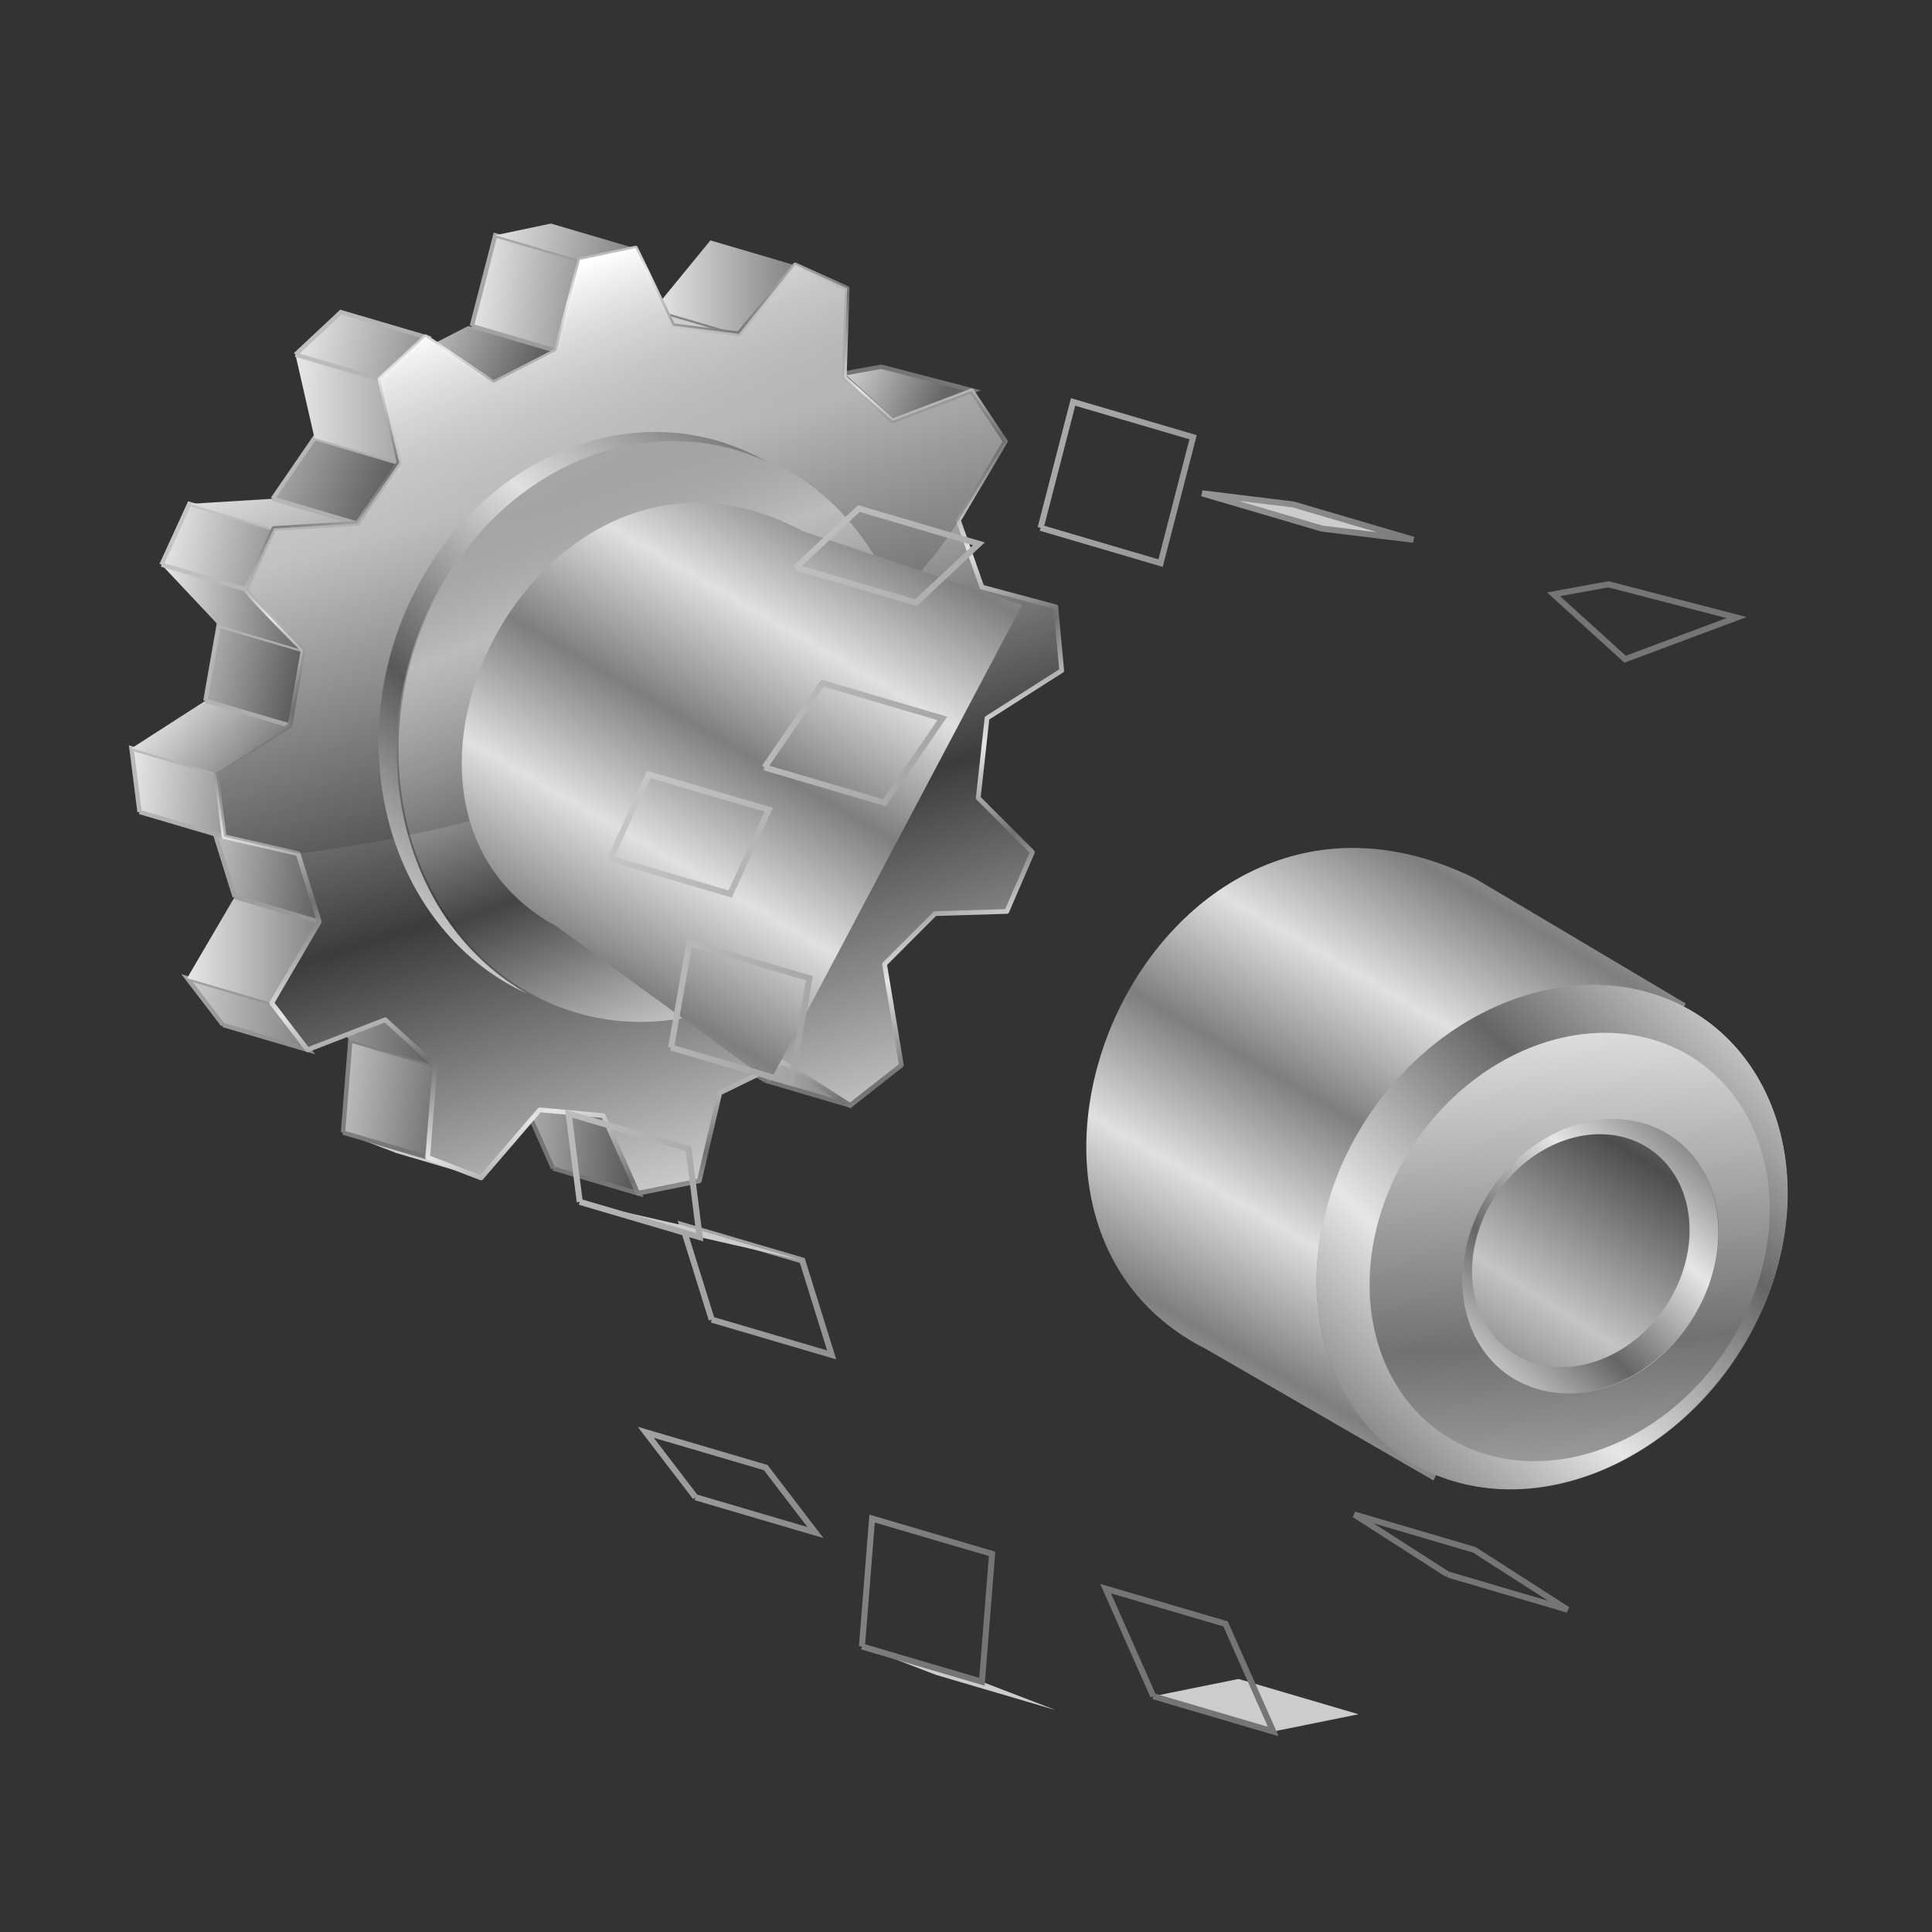 <?xml version="1.0" encoding="UTF-8" standalone="no"?>
<!-- Created with Inkscape (http://www.inkscape.org/) -->

<svg
   xmlns:dc="http://purl.org/dc/elements/1.1/"
   xmlns:cc="http://creativecommons.org/ns#"
   xmlns:rdf="http://www.w3.org/1999/02/22-rdf-syntax-ns#"
   xmlns:svg="http://www.w3.org/2000/svg"
   xmlns="http://www.w3.org/2000/svg"
   xmlns:xlink="http://www.w3.org/1999/xlink"
   xmlns:sodipodi="http://sodipodi.sourceforge.net/DTD/sodipodi-0.dtd"
   xmlns:inkscape="http://www.inkscape.org/namespaces/inkscape"
   sodipodi:docname="gnome-tweak-tool.svg"
   viewBox="0 0 256.114 256.114"
   height="256.11"
   width="256.11"
   inkscape:version="0.92.5 (2060ec1f9f, 2020-04-08)"
   id="svg2"
   version="1.1">
  <rect x="0" y="0" width="256.114" height="256.114" fill="#333333" stroke="none"/>
  <sodipodi:namedview
     inkscape:current-layer="svg2"
     inkscape:window-maximized="1"
     inkscape:window-y="0"
     inkscape:window-x="0"
     inkscape:cy="128.34077"
     inkscape:cx="128.05714"
     inkscape:zoom="3.5257697"
     showgrid="false"
     id="namedview4"
     inkscape:window-height="1056"
     inkscape:window-width="1920"
     inkscape:pageshadow="2"
     inkscape:pageopacity="0"
     guidetolerance="10"
     gridtolerance="10"
     objecttolerance="10"
     borderopacity="1"
     bordercolor="#666666"
     pagecolor="#ff0000" />
  <defs
     id="defs6">
    <linearGradient
       id="linearGradient4348"
       inkscape:collect="always">
      <stop
         stop-opacity="1"
         stop-color="#444444"
         id="stop4350" />
      <stop
         stop-opacity="1"
         stop-color="#ffffff"
         id="stop4352"
         offset="1" />
    </linearGradient>
    <linearGradient
       inkscape:collect="always"
       id="linearGradient4342">
      <stop
         stop-opacity="1"
         stop-color="#3c3c3c"
         id="stop4344" />
      <stop
         stop-opacity="1"
         stop-color="#e6e6e6"
         offset="1"
         id="stop4346" />
    </linearGradient>
    <linearGradient
       inkscape:collect="always"
       id="linearGradient4336">
      <stop
         stop-opacity="0.055"
         stop-color="#000000"
         id="stop4338" />
      <stop
         stop-opacity="1"
         stop-color="#ffffff"
         offset="1"
         id="stop4340" />
    </linearGradient>
    <linearGradient
       inkscape:collect="always"
       id="linearGradient4366">
      <stop
         id="stop4368"
         stop-color="#c6c6c6"
         stop-opacity="1" />
      <stop
         offset="1"
         id="stop4370"
         stop-color="#757575"
         stop-opacity="1" />
    </linearGradient>
    <linearGradient
       id="linearGradient4328"
       inkscape:collect="always">
      <stop
         id="stop4330"
         stop-color="#e7e7e7"
         stop-opacity="1" />
      <stop
         id="stop4332"
         offset="1"
         stop-color="#666666"
         stop-opacity="1" />
    </linearGradient>
    <linearGradient
       id="linearGradient4322"
       inkscape:collect="always">
      <stop
         id="stop4324"
         stop-color="#e7e7e7"
         stop-opacity="1" />
      <stop
         id="stop4326"
         offset="1"
         stop-color="#545454"
         stop-opacity="1" />
    </linearGradient>
    <linearGradient
       id="linearGradient4316"
       inkscape:collect="always">
      <stop
         id="stop4318"
         stop-color="#e7e7e7"
         stop-opacity="1" />
      <stop
         id="stop4320"
         offset="1"
         stop-color="#707070"
         stop-opacity="1" />
    </linearGradient>
    <linearGradient
       id="linearGradient4310"
       inkscape:collect="always">
      <stop
         id="stop4312"
         stop-color="#e7e7e7"
         stop-opacity="1" />
      <stop
         id="stop4314"
         offset="1"
         stop-color="#5d5d5d"
         stop-opacity="1" />
    </linearGradient>
    <linearGradient
       id="linearGradient4304"
       inkscape:collect="always">
      <stop
         id="stop4306"
         stop-color="#e7e7e7"
         stop-opacity="1" />
      <stop
         id="stop4308"
         offset="1"
         stop-color="#5e5e5e"
         stop-opacity="1" />
    </linearGradient>
    <linearGradient
       id="linearGradient4309"
       inkscape:collect="always">
      <stop
         id="stop4311"
         stop-color="#4d4d4d"
         stop-opacity="1" />
      <stop
         id="stop4313"
         offset="1"
         stop-color="#c4c4c4"
         stop-opacity="1" />
    </linearGradient>
    <linearGradient
       id="linearGradient5266"
       inkscape:collect="always">
      <stop
         id="stop5268"
         stop-color="#595959"
         stop-opacity="1" />
      <stop
         id="stop5270"
         offset="1"
         stop-color="#e0e0e0"
         stop-opacity="1" />
    </linearGradient>
    <linearGradient
       inkscape:collect="always"
       id="linearGradient5004">
      <stop
         id="stop5006"
         stop-color="#e6e6e6"
         stop-opacity="1" />
      <stop
         offset="1"
         id="stop5008"
         stop-color="#656565"
         stop-opacity="1" />
    </linearGradient>
    <linearGradient
       inkscape:collect="always"
       id="linearGradient4989">
      <stop
         id="stop4991"
         stop-color="#7e7e7e"
         stop-opacity="1" />
      <stop
         offset="1"
         id="stop4993"
         stop-color="#e0e0e0"
         stop-opacity="1" />
    </linearGradient>
    <linearGradient
       inkscape:collect="always"
       id="linearGradient4950">
      <stop
         id="stop4952"
         stop-color="#717171"
         stop-opacity="1" />
      <stop
         offset="1"
         id="stop4954"
         stop-color="#e5e5e5"
         stop-opacity="1" />
    </linearGradient>
    <linearGradient
       inkscape:collect="always"
       id="linearGradient4740">
      <stop
         id="stop4742"
         stop-color="#e7e7e7"
         stop-opacity="1" />
      <stop
         offset="1"
         id="stop4744"
         stop-color="#828282"
         stop-opacity="1" />
    </linearGradient>
    <linearGradient
       inkscape:collect="always"
       xlink:href="#linearGradient4740"
       id="linearGradient4746"
       x1="394.49"
       y1="146.12"
       x2="408.72"
       y2="158.6"
       gradientUnits="userSpaceOnUse" />
    <linearGradient
       inkscape:collect="always"
       xlink:href="#linearGradient4740"
       id="linearGradient4754"
       x1="478.85"
       y1="75.34"
       x2="503.07"
       y2="75.34"
       gradientUnits="userSpaceOnUse" />
    <linearGradient
       inkscape:collect="always"
       xlink:href="#linearGradient4328"
       id="linearGradient4762"
       x1="507.63"
       y1="88.17"
       x2="526.73"
       y2="96.12"
       gradientUnits="userSpaceOnUse" />
    <linearGradient
       inkscape:collect="always"
       xlink:href="#linearGradient4740"
       id="linearGradient4770"
       x1="400.08"
       y1="187.13"
       x2="422.81"
       y2="187.13"
       gradientUnits="userSpaceOnUse" />
    <linearGradient
       inkscape:collect="always"
       xlink:href="#linearGradient4740"
       id="linearGradient4778"
       x1="395.75"
       y1="119.11"
       x2="418.44"
       y2="124.03"
       gradientUnits="userSpaceOnUse" />
    <linearGradient
       inkscape:collect="always"
       xlink:href="#linearGradient4740"
       id="linearGradient4786"
       x1="418.36"
       y1="85.22"
       x2="443.36"
       y2="90.97"
       gradientUnits="userSpaceOnUse" />
    <linearGradient
       inkscape:collect="always"
       xlink:href="#linearGradient4740"
       id="linearGradient4794"
       x1="451.42"
       y1="62.1"
       x2="476.08"
       y2="67.69"
       gradientUnits="userSpaceOnUse" />
    <linearGradient
       inkscape:collect="always"
       xlink:href="#linearGradient4304"
       id="linearGradient4802"
       x1="433.98"
       y1="78.27"
       x2="459.36"
       y2="88.9"
       gradientUnits="userSpaceOnUse" />
    <linearGradient
       inkscape:collect="always"
       xlink:href="#linearGradient4304"
       id="linearGradient4810"
       x1="399.8"
       y1="100.94"
       x2="432.91"
       y2="113.57"
       gradientUnits="userSpaceOnUse" />
    <linearGradient
       inkscape:collect="always"
       xlink:href="#linearGradient4304"
       id="linearGradient4818"
       x1="391.81"
       y1="137.77"
       x2="418.13"
       y2="143.88"
       gradientUnits="userSpaceOnUse" />
    <linearGradient
       inkscape:collect="always"
       xlink:href="#linearGradient4740"
       id="linearGradient4826"
       x1="410.49"
       y1="103.86"
       x2="424.41"
       y2="133.09"
       gradientUnits="userSpaceOnUse" />
    <linearGradient
       inkscape:collect="always"
       xlink:href="#linearGradient4740"
       id="linearGradient4834"
       x1="418.32"
       y1="95.84"
       x2="445.95"
       y2="96.49"
       gradientUnits="userSpaceOnUse" />
    <linearGradient
       inkscape:collect="always"
       xlink:href="#linearGradient4740"
       id="linearGradient4842"
       x1="448.1"
       y1="76.33"
       x2="471.35"
       y2="79.61"
       gradientUnits="userSpaceOnUse" />
    <linearGradient
       inkscape:collect="always"
       xlink:href="#linearGradient4310"
       id="linearGradient4850"
       x1="395.64"
       y1="129.35"
       x2="421.33"
       y2="130.68"
       gradientUnits="userSpaceOnUse" />
    <linearGradient
       inkscape:collect="always"
       xlink:href="#linearGradient4304"
       id="linearGradient4858"
       x1="395.59"
       y1="173.62"
       x2="423.31"
       y2="176.74"
       gradientUnits="userSpaceOnUse" />
    <linearGradient
       inkscape:collect="always"
       xlink:href="#linearGradient4316"
       id="linearGradient4866"
       x1="417.17"
       y1="210.45"
       x2="443.16"
       y2="213.66"
       gradientUnits="userSpaceOnUse" />
    <linearGradient
       inkscape:collect="always"
       xlink:href="#linearGradient4322"
       id="linearGradient4874"
       x1="444.95"
       y1="218.06"
       x2="476.53"
       y2="219.54"
       gradientUnits="userSpaceOnUse" />
    <linearGradient
       inkscape:collect="always"
       xlink:href="#linearGradient4740"
       id="linearGradient4882"
       x1="392.6"
       y1="195.64"
       x2="420.89"
       y2="197.93"
       gradientUnits="userSpaceOnUse" />
    <linearGradient
       inkscape:collect="always"
       xlink:href="#linearGradient4740"
       id="linearGradient4890"
       x1="390.35"
       y1="159.28"
       x2="411.67"
       y2="161.08"
       gradientUnits="userSpaceOnUse" />
    <linearGradient
       inkscape:collect="always"
       xlink:href="#linearGradient4740"
       id="linearGradient4898"
       x1="478.22"
       y1="207.13"
       x2="512.27"
       y2="207.63"
       gradientUnits="userSpaceOnUse" />
    <linearGradient
       inkscape:collect="always"
       xlink:href="#linearGradient4304"
       id="linearGradient4906"
       x1="404.28"
       y1="200.49"
       x2="442.28"
       y2="200.65"
       gradientUnits="userSpaceOnUse" />
    <linearGradient
       inkscape:collect="always"
       xlink:href="#linearGradient4342"
       id="linearGradient4933"
       x1="322.65"
       y1="168.81"
       x2="303.55"
       y2="106.5"
       gradientUnits="userSpaceOnUse"
       spreadMethod="reflect"
       gradientTransform="matrix(1.09,0,0,1.09,142.841,-31.195)" />
    <linearGradient
       inkscape:collect="always"
       xlink:href="#linearGradient4336"
       id="linearGradient4943"
       gradientUnits="userSpaceOnUse"
       spreadMethod="pad"
       x1="330.67"
       y1="157.89"
       x2="296.12"
       y2="73.32"
       gradientTransform="matrix(1.09,0,0,1.09,142.841,-31.195)" />
    <linearGradient
       inkscape:collect="always"
       xlink:href="#linearGradient4950"
       id="linearGradient4956"
       x1="276.69"
       y1="103.38"
       x2="271.01"
       y2="88.66"
       gradientUnits="userSpaceOnUse"
       spreadMethod="reflect"
       gradientTransform="matrix(1.09,0,0,1.09,142.841,-31.195)" />
    <linearGradient
       inkscape:collect="always"
       xlink:href="#linearGradient5266"
       id="linearGradient4971"
       x1="260.95"
       y1="141.94"
       x2="283.91"
       y2="112.49"
       gradientUnits="userSpaceOnUse"
       spreadMethod="reflect"
       gradientTransform="matrix(1.09,0,0,1.09,142.172,-30.861)" />
    <linearGradient
       inkscape:collect="always"
       xlink:href="#linearGradient4348"
       id="linearGradient4979"
       x1="352.57"
       y1="78.71"
       x2="327.44"
       y2="44.15"
       gradientUnits="userSpaceOnUse"
       spreadMethod="reflect"
       gradientTransform="matrix(1.09,0,0,1.09,129.926,-67.052)" />
    <linearGradient
       inkscape:collect="always"
       xlink:href="#linearGradient4989"
       id="linearGradient4995"
       x1="315.52"
       y1="156.2"
       x2="323.38"
       y2="142.7"
       gradientUnits="userSpaceOnUse"
       spreadMethod="reflect"
       gradientTransform="matrix(1.09,0,0,1.09,-158.836,-18.46)" />
    <linearGradient
       inkscape:collect="always"
       xlink:href="#linearGradient5004"
       id="linearGradient5010"
       x1="309.72"
       y1="163.02"
       x2="328.01"
       y2="143.38"
       gradientUnits="userSpaceOnUse"
       spreadMethod="reflect"
       gradientTransform="matrix(1.09,0,0,1.09,-158.836,-18.46)" />
    <linearGradient
       inkscape:collect="always"
       xlink:href="#linearGradient4950"
       id="linearGradient5018"
       x1="384.78"
       y1="66.19"
       x2="369.02"
       y2="27.369"
       gradientUnits="userSpaceOnUse"
       spreadMethod="reflect"
       gradientTransform="matrix(1.09,0,0,1.09,-153.963,31.774)" />
    <linearGradient
       inkscape:collect="always"
       xlink:href="#linearGradient4989"
       id="linearGradient5022"
       gradientUnits="userSpaceOnUse"
       spreadMethod="reflect"
       x1="315.52"
       y1="156.2"
       x2="323.38"
       y2="142.7"
       gradientTransform="matrix(1.09,0,0,1.09,-246.802,-71.307)" />
    <linearGradient
       inkscape:collect="always"
       xlink:href="#linearGradient4309"
       id="linearGradient4305"
       gradientUnits="userSpaceOnUse"
       gradientTransform="matrix(0.593,0,0,0.593,-482.287,-126.403)"
       spreadMethod="reflect"
       x1="372.91"
       y1="80.04"
       x2="382.26"
       y2="43.664" />
    <linearGradient
       inkscape:collect="always"
       xlink:href="#linearGradient5004"
       id="linearGradient4307"
       gradientUnits="userSpaceOnUse"
       gradientTransform="matrix(-0.593,0,0,-0.593,409.047,265.705)"
       spreadMethod="reflect"
       x1="309.72"
       y1="163.02"
       x2="328.01"
       y2="143.38" />
    <linearGradient
       inkscape:collect="always"
       xlink:href="#linearGradient4366"
       id="linearGradient4372"
       x1="402.24"
       y1="104.7"
       x2="474.58"
       y2="138.96"
       gradientUnits="userSpaceOnUse" />
  </defs>
  <g
     transform="matrix(0.721,0,0,0.721,-256.013,-1.104)"
     id="g4354">
    <g
       stroke-miterlimit="4"
       id="g4356"
       transform="matrix(1.09,0,0,1.09,-46.645,-27.729)"
       stroke-dasharray="none"
       stroke-opacity="1"
       fill="#cccccc"
       stroke="url(#linearGradient4372)"
       fill-opacity="1"
       stroke-width="0.734">
      <path
         stroke-miterlimit="4"
         sodipodi:nodetypes="ccccc"
         inkscape:connector-curvature="0"
         id="path4358"
         d="m 532.794,92.754 -13.563,5.061 -8.704,-7.895 6.68,-1.215 z"
         stroke-dasharray="none"
         stroke-opacity="1"
         fill="url(#linearGradient4762)"
         fill-rule="evenodd"
         stroke="url(#linearGradient4372)"
         stroke-linejoin="miter"
         fill-opacity="1"
         stroke-linecap="butt"
         stroke-width="0.734" />
      <path
         stroke-miterlimit="4"
         id="path4360"
         d="m 436.92,87.27 14.592,4.292 10.617,-5.432 -14.592,-4.292 -10.617,5.432"
         inkscape:connector-curvature="0"
         stroke-dasharray="none"
         stroke-opacity="1"
         fill="url(#linearGradient4802)"
         stroke="url(#linearGradient4372)"
         fill-opacity="1"
         stroke-width="0.734" />
      <path
         stroke-miterlimit="4"
         id="path4362"
         d="m 448.144,81.838 14.592,4.292 3.951,-15.309 -14.592,-4.292 -3.951,15.309"
         inkscape:connector-curvature="0"
         stroke-dasharray="none"
         stroke-opacity="1"
         fill="url(#linearGradient4842)"
         stroke="url(#linearGradient4372)"
         fill-opacity="1"
         stroke-width="0.734" />
      <path
         stroke-miterlimit="4"
         id="path4364"
         d="m 452.095,66.529 14.592,4.292 9.383,-1.975 -14.592,-4.292 -9.383,1.975"
         inkscape:connector-curvature="0"
         stroke-dasharray="none"
         stroke-opacity="1"
         fill="url(#linearGradient4794)"
         stroke="url(#linearGradient4372)"
         fill-opacity="1"
         stroke-width="0.734" />
      <path
         stroke-miterlimit="4"
         id="path4366"
         d="m 467.774,77.64 14.592,4.292 11.111,1.358 -14.592,-4.292 -11.111,-1.358"
         inkscape:connector-curvature="0"
         stroke-dasharray="none"
         stroke-opacity="1"
         fill="#cccccc"
         stroke="url(#linearGradient4372)"
         fill-opacity="1"
         stroke-width="0.734" />
      <path
         stroke-miterlimit="4"
         id="path4368"
         d="m 478.885,78.998 14.592,4.292 9.506,-11.605 -14.592,-4.292 -9.506,11.605"
         inkscape:connector-curvature="0"
         stroke-dasharray="none"
         stroke-opacity="1"
         fill="url(#linearGradient4754)"
         stroke="url(#linearGradient4372)"
         fill-opacity="1"
         stroke-width="0.734" />
      <path
         stroke-miterlimit="4"
         id="path4370"
         d="m 497.651,209.122 14.592,4.292 -11.358,-7.284 -14.592,-4.292 11.358,7.284"
         inkscape:connector-curvature="0"
         stroke-dasharray="none"
         stroke-opacity="1"
         fill="url(#linearGradient4898)"
         stroke="url(#linearGradient4372)"
         fill-opacity="1"
         stroke-width="0.734" />
      <path
         stroke-miterlimit="4"
         id="path4372"
         d="m 472.219,221.838 14.592,4.292 -10.37,2.099 -14.592,-4.292 10.37,-2.099"
         inkscape:connector-curvature="0"
         stroke-dasharray="none"
         stroke-opacity="1"
         fill="#cccccc"
         stroke="url(#linearGradient4372)"
         fill-opacity="1"
         stroke-width="0.734" />
      <path
         stroke-miterlimit="4"
         id="path4374"
         d="m 461.848,223.937 14.592,4.292 -5.802,-13.086 -14.592,-4.292 5.802,13.086"
         inkscape:connector-curvature="0"
         stroke-dasharray="none"
         stroke-opacity="1"
         fill="url(#linearGradient4874)"
         stroke="url(#linearGradient4372)"
         fill-opacity="1"
         stroke-width="0.734" />
      <path
         stroke-miterlimit="4"
         id="path4376"
         d="m 435.428,221.344 14.592,4.292 -9.012,-3.457 -14.592,-4.292 9.012,3.457"
         inkscape:connector-curvature="0"
         stroke-dasharray="none"
         stroke-opacity="1"
         fill="#cccccc"
         stroke="url(#linearGradient4372)"
         fill-opacity="1"
         stroke-width="0.734" />
      <path
         stroke-miterlimit="4"
         id="path4378"
         d="m 426.416,217.887 14.592,4.292 1.235,-15.556 -14.592,-4.292 -1.235,15.556"
         inkscape:connector-curvature="0"
         stroke-dasharray="none"
         stroke-opacity="1"
         fill="url(#linearGradient4866)"
         stroke="url(#linearGradient4372)"
         fill-opacity="1"
         stroke-width="0.734" />
      <path
         stroke-miterlimit="4"
         id="path4380"
         d="m 427.651,202.332 14.592,4.292 -8.395,-7.654 -14.592,-4.292 8.395,7.654"
         inkscape:connector-curvature="0"
         stroke-dasharray="none"
         stroke-opacity="1"
         fill="url(#linearGradient4906)"
         stroke="url(#linearGradient4372)"
         fill-opacity="1"
         stroke-width="0.734" />
      <path
         stroke-miterlimit="4"
         id="path4382"
         d="m 406.169,199.739 14.592,4.292 -6.049,-7.901 -14.592,-4.292 6.049,7.901"
         inkscape:connector-curvature="0"
         stroke-dasharray="none"
         stroke-opacity="1"
         fill="url(#linearGradient4882)"
         stroke="url(#linearGradient4372)"
         fill-opacity="1"
         stroke-width="0.734" />
      <path
         stroke-miterlimit="4"
         id="path4384"
         d="m 400.12,191.838 14.592,4.292 8.025,-13.704 -14.592,-4.292 -8.025,13.704"
         inkscape:connector-curvature="0"
         stroke-dasharray="none"
         stroke-opacity="1"
         fill="url(#linearGradient4770)"
         stroke="url(#linearGradient4372)"
         fill-opacity="1"
         stroke-width="0.734" />
      <path
         stroke-miterlimit="4"
         id="path4386"
         d="m 408.144,178.134 14.592,4.292 -3.58,-11.481 -14.592,-4.292 3.58,11.481"
         inkscape:connector-curvature="0"
         stroke-dasharray="none"
         stroke-opacity="1"
         fill="url(#linearGradient4858)"
         stroke="url(#linearGradient4372)"
         fill-opacity="1"
         stroke-width="0.734" />
      <path
         stroke-miterlimit="4"
         id="path4388"
         d="m 404.564,166.653 14.592,4.292 -12.469,-2.84 -14.592,-4.292 12.469,2.84"
         inkscape:connector-curvature="0"
         stroke-dasharray="none"
         stroke-opacity="1"
         fill="#cccccc"
         stroke="url(#linearGradient4372)"
         fill-opacity="1"
         stroke-width="0.734" />
      <path
         stroke-miterlimit="4"
         id="path4390"
         d="m 392.095,163.813 14.592,4.292 -1.358,-10.741 -14.592,-4.292 1.358,10.741"
         inkscape:connector-curvature="0"
         stroke-dasharray="none"
         stroke-opacity="1"
         fill="url(#linearGradient4890)"
         stroke="url(#linearGradient4372)"
         fill-opacity="1"
         stroke-width="0.734" />
      <path
         stroke-miterlimit="4"
         id="path4392"
         d="m 390.737,153.072 14.592,4.292 12.469,-8.025 -14.592,-4.292 -12.469,8.025"
         inkscape:connector-curvature="0"
         stroke-dasharray="none"
         stroke-opacity="1"
         fill="url(#linearGradient4746)"
         stroke="url(#linearGradient4372)"
         fill-opacity="1"
         stroke-width="0.734" />
      <path
         stroke-miterlimit="4"
         id="path4394"
         d="m 403.206,145.048 14.592,4.292 2.222,-12.716 -14.592,-4.292 -2.222,12.716"
         inkscape:connector-curvature="0"
         stroke-dasharray="none"
         stroke-opacity="1"
         fill="url(#linearGradient4818)"
         stroke="url(#linearGradient4372)"
         fill-opacity="1"
         stroke-width="0.734" />
      <path
         stroke-miterlimit="4"
         id="path4396"
         d="m 405.428,132.332 14.592,4.292 -9.63,-10.247 -14.592,-4.292 9.63,10.247"
         inkscape:connector-curvature="0"
         stroke-dasharray="none"
         stroke-opacity="1"
         fill="url(#linearGradient4850)"
         stroke="url(#linearGradient4372)"
         fill-opacity="1"
         stroke-width="0.734" />
      <path
         stroke-miterlimit="4"
         id="path4398"
         d="m 395.799,122.085 14.592,4.292 4.691,-10.247 -14.592,-4.292 -4.691,10.247"
         inkscape:connector-curvature="0"
         stroke-dasharray="none"
         stroke-opacity="1"
         fill="url(#linearGradient4778)"
         stroke="url(#linearGradient4372)"
         fill-opacity="1"
         stroke-width="0.734" />
      <path
         stroke-miterlimit="4"
         id="path4400"
         d="m 400.49,111.838 14.592,4.292 14.074,-0.864 -14.592,-4.292 -14.074,0.864"
         inkscape:connector-curvature="0"
         stroke-dasharray="none"
         stroke-opacity="1"
         fill="url(#linearGradient4826)"
         stroke="url(#linearGradient4372)"
         fill-opacity="1"
         stroke-width="0.734" />
      <path
         stroke-miterlimit="4"
         id="path4402"
         d="m 414.564,110.974 14.592,4.292 7.037,-10.247 -14.592,-4.292 -7.037,10.247"
         inkscape:connector-curvature="0"
         stroke-dasharray="none"
         stroke-opacity="1"
         fill="url(#linearGradient4810)"
         stroke="url(#linearGradient4372)"
         fill-opacity="1"
         stroke-width="0.734" />
      <path
         stroke-miterlimit="4"
         id="path4404"
         d="m 421.601,100.727 14.592,4.292 -3.21,-14.074 -14.592,-4.292 3.21,14.074"
         inkscape:connector-curvature="0"
         stroke-dasharray="none"
         stroke-opacity="1"
         fill="url(#linearGradient4834)"
         stroke="url(#linearGradient4372)"
         fill-opacity="1"
         stroke-width="0.734" />
      <path
         stroke-miterlimit="4"
         id="path4406"
         d="m 418.391,86.653 14.592,4.292 7.654,-7.16 -14.592,-4.292 -7.654,7.16"
         inkscape:connector-curvature="0"
         stroke-dasharray="none"
         stroke-opacity="1"
         fill="url(#linearGradient4786)"
         stroke="url(#linearGradient4372)"
         fill-opacity="1"
         stroke-width="0.734" />
      <path
         stroke-miterlimit="4"
         id="path4408"
         d="m 448.144,81.838 14.592,4.292 0,0 -14.592,-4.292 0,0"
         inkscape:connector-curvature="0"
         stroke-dasharray="none"
         stroke-opacity="1"
         fill="#cccccc"
         stroke="url(#linearGradient4372)"
         fill-opacity="1"
         stroke-width="0.734" />
    </g>
    <path
       stroke-miterlimit="4"
       inkscape:connector-curvature="0"
       id="path4410"
       d="m 457.402,65.994 4.308,-16.692 10.231,-2.154 6.865,14.269 12.115,1.481 10.365,-12.654 9.558,4.308 -0.538,16.423 8.885,7.942 14.538,-5.519 6.192,9.288 -8.615,14.538 4.308,12.25 13.596,3.635 1.077,11.711 -13.731,8.75 -1.615,14.673 9.961,9.961 -4.712,10.904 -13.192,0.404 -9.288,9.288 3.096,18.577 -9.423,7.404 -12.385,-7.942 -11.577,5.654 -3.769,16.154 -11.308,2.288 -6.327,-14.269 -11.711,-1.077 -10.769,12.519 -9.827,-3.769 1.346,-16.961 -9.154,-8.346 -14.269,5.519 -6.596,-8.615 8.75,-14.942 -3.904,-12.519 -13.596,-3.096 -1.481,-11.711 13.596,-8.75 2.423,-13.865 c 0,0 -10.635,-10.635 -10.5,-11.173 0.135,-0.538 5.115,-11.173 5.115,-11.173 l 15.346,-0.942 7.673,-11.173 -3.5,-15.346 8.346,-7.808 12.519,8.481 z"
       stroke-dasharray="none"
       stroke-opacity="1"
       fill="url(#linearGradient4933)"
       fill-rule="evenodd"
       stroke="#000000"
       stroke-linejoin="miter"
       fill-opacity="1"
       stroke-linecap="butt"
       stroke-width="0" />
    <path
       stroke-miterlimit="4"
       d="m 457.402,65.994 4.308,-16.692 10.231,-2.154 6.865,14.269 12.115,1.481 10.365,-12.654 9.558,4.308 -0.538,16.423 8.885,7.942 14.538,-5.519 6.192,9.288 -8.615,14.538 4.308,12.25 13.596,3.635 1.077,11.711 -13.731,8.75 -1.615,14.673 9.961,9.961 -4.712,10.904 -13.192,0.404 -9.288,9.288 3.096,18.577 -9.423,7.404 -12.385,-7.942 -11.577,5.654 -3.769,16.154 -11.308,2.288 -6.327,-14.269 -11.711,-1.077 -10.769,12.519 -9.827,-3.769 1.346,-16.961 -9.154,-8.346 -14.269,5.519 -6.596,-8.615 8.75,-14.942 -3.904,-12.519 -13.596,-3.096 -1.481,-11.711 13.596,-8.75 2.423,-13.865 c 0,0 -10.635,-10.635 -10.5,-11.173 0.135,-0.538 5.115,-11.173 5.115,-11.173 l 15.346,-0.942 7.673,-11.173 -3.5,-15.346 8.346,-7.808 12.519,8.481 z"
       id="path4412"
       inkscape:connector-curvature="0"
       stroke-dasharray="none"
       stroke-opacity="1"
       fill="none"
       fill-rule="evenodd"
       stroke="url(#linearGradient4956)"
       stroke-linejoin="round"
       fill-opacity="0.524"
       stroke-linecap="butt"
       stroke-width="0.872" />
    <ellipse
       stroke-miterlimit="4"
       id="ellipse4414"
       cx="495"
       cy="8.496"
       rx="47.15"
       ry="53.934"
       transform="matrix(0.966,0.258,-0.258,0.966,0,0)"
       opacity="1"
       stroke-dasharray="none"
       stroke-opacity="0.753"
       fill="url(#linearGradient4979)"
       fill-rule="evenodd"
       stroke="none"
       stroke-linejoin="round"
       fill-opacity="1"
       stroke-linecap="round"
       stroke-width="0.5"
       stroke-dashoffset="0" />
    <path
       stroke-miterlimit="4"
       d="m 471.939,47.148 -10.231,2.155 -4.306,16.692 -11.577,5.923 -12.52,-8.48 -8.346,7.807 3.501,15.346 -7.673,11.172 -15.346,0.943 c 0,0 -4.981,10.634 -5.115,11.172 -0.135,0.538 10.499,11.172 10.499,11.172 l -2.424,13.866 -13.596,8.751 1.48,11.711 13.598,3.096 c 68.456,-8.647 108.421,-39.72 121.422,-61.251 l 8.614,-14.537 -6.191,-9.29 -14.539,5.52 -8.885,-7.944 0.539,-16.422 -9.558,-4.308 -10.365,12.654 -12.116,-1.482 z"
       id="path4416"
       inkscape:connector-curvature="0"
       sodipodi:nodetypes="ccccccccccccccccccccccccc"
       stroke-dasharray="none"
       stroke-opacity="1"
       fill="url(#linearGradient4943)"
       fill-rule="evenodd"
       stroke="none"
       stroke-linejoin="miter"
       fill-opacity="1"
       stroke-linecap="butt"
       stroke-width="0.1" />
    <path
       stroke-miterlimit="4"
       d="m 473.557,81.002 a 47.148,53.934 14.978 0 0 -46.793,41.279 47.148,53.934 14.978 0 0 25.309,61.968 47.148,53.934 14.978 0 1 -21.965,-60.297 47.148,53.934 14.978 0 1 59.485,-39.916 47.148,53.934 14.978 0 1 6.299,2.317 47.148,53.934 14.978 0 0 -9.643,-3.991 47.148,53.934 14.978 0 0 -12.693,-1.361 z"
       id="path4418"
       inkscape:connector-curvature="0"
       opacity="1"
       stroke-dasharray="none"
       stroke-opacity="0.753"
       fill="url(#linearGradient4971)"
       fill-rule="evenodd"
       stroke="none"
       stroke-linejoin="round"
       fill-opacity="1"
       stroke-linecap="round"
       stroke-width="0.5"
       stroke-dashoffset="0" />
  </g>
  <path
     sodipodi:nodetypes="ccccc"
     inkscape:connector-curvature="0"
     id="path5020"
     d="M 73.743,122.781 C 44.04,106.622 72.081,51.945 106.444,70.418 l 29.055,9.768 -33.447,63.215 z"
     stroke-opacity="1"
     fill="url(#linearGradient5022)"
     fill-rule="evenodd"
     stroke="none"
     stroke-linejoin="miter"
     fill-opacity="1"
     stroke-linecap="butt"
     stroke-width="1" />
  <g
     id="g4374"
     transform="translate(-303.885,8.496)">
    <g
       transform="matrix(1.09,0,0,1.09,-46.645,-27.729)"
       id="g4703"
       stroke-dasharray="none"
       stroke-opacity="1"
       fill="#cccccc"
       stroke="url(#linearGradient4372)"
       fill-opacity="1"
       stroke-width="0.734"
       stroke-miterlimit="4">
      <path
         d="m 532.794,92.754 -13.563,5.061 -8.704,-7.895 6.68,-1.215 z"
         id="path4701"
         inkscape:connector-curvature="0"
         sodipodi:nodetypes="ccccc"
         stroke-dasharray="none"
         stroke-opacity="1"
         fill="url(#linearGradient4762)"
         fill-rule="evenodd"
         stroke="url(#linearGradient4372)"
         stroke-linejoin="miter"
         fill-opacity="1"
         stroke-linecap="butt"
         stroke-width="0.734"
         stroke-miterlimit="4" />
      <path
         inkscape:connector-curvature="0"
         d="m 436.92,87.27 14.592,4.292 10.617,-5.432 -14.592,-4.292 -10.617,5.432"
         id="path4591"
         stroke-dasharray="none"
         stroke-opacity="1"
         fill="url(#linearGradient4802)"
         stroke="url(#linearGradient4372)"
         fill-opacity="1"
         stroke-width="0.734"
         stroke-miterlimit="4" />
      <path
         inkscape:connector-curvature="0"
         d="m 448.144,81.838 14.592,4.292 3.951,-15.309 -14.592,-4.292 -3.951,15.309"
         id="path4497"
         stroke-dasharray="none"
         stroke-opacity="1"
         fill="url(#linearGradient4842)"
         stroke="url(#linearGradient4372)"
         fill-opacity="1"
         stroke-width="0.734"
         stroke-miterlimit="4" />
      <path
         inkscape:connector-curvature="0"
         d="m 452.095,66.529 14.592,4.292 9.383,-1.975 -14.592,-4.292 -9.383,1.975"
         id="path4499"
         stroke-dasharray="none"
         stroke-opacity="1"
         fill="url(#linearGradient4794)"
         stroke="url(#linearGradient4372)"
         fill-opacity="1"
         stroke-width="0.734"
         stroke-miterlimit="4" />
      <path
         inkscape:connector-curvature="0"
         d="m 467.774,77.64 14.592,4.292 11.111,1.358 -14.592,-4.292 -11.111,-1.358"
         id="path4503"
         stroke-dasharray="none"
         stroke-opacity="1"
         fill="#cccccc"
         stroke="url(#linearGradient4372)"
         fill-opacity="1"
         stroke-width="0.734"
         stroke-miterlimit="4" />
      <path
         inkscape:connector-curvature="0"
         d="m 478.885,78.998 14.592,4.292 9.506,-11.605 -14.592,-4.292 -9.506,11.605"
         id="path4505"
         stroke-dasharray="none"
         stroke-opacity="1"
         fill="url(#linearGradient4754)"
         stroke="url(#linearGradient4372)"
         fill-opacity="1"
         stroke-width="0.734"
         stroke-miterlimit="4" />
      <path
         inkscape:connector-curvature="0"
         d="m 497.651,209.122 14.592,4.292 -11.358,-7.284 -14.592,-4.292 11.358,7.284"
         id="path4541"
         stroke-dasharray="none"
         stroke-opacity="1"
         fill="url(#linearGradient4898)"
         stroke="url(#linearGradient4372)"
         fill-opacity="1"
         stroke-width="0.734"
         stroke-miterlimit="4" />
      <path
         inkscape:connector-curvature="0"
         d="m 472.219,221.838 14.592,4.292 -10.37,2.099 -14.592,-4.292 10.37,-2.099"
         id="path4547"
         stroke-dasharray="none"
         stroke-opacity="1"
         fill="#cccccc"
         stroke="url(#linearGradient4372)"
         fill-opacity="1"
         stroke-width="0.734"
         stroke-miterlimit="4" />
      <path
         inkscape:connector-curvature="0"
         d="m 461.848,223.937 14.592,4.292 -5.802,-13.086 -14.592,-4.292 5.802,13.086"
         id="path4549"
         stroke-dasharray="none"
         stroke-opacity="1"
         fill="url(#linearGradient4874)"
         stroke="url(#linearGradient4372)"
         fill-opacity="1"
         stroke-width="0.734"
         stroke-miterlimit="4" />
      <path
         inkscape:connector-curvature="0"
         d="m 435.428,221.344 14.592,4.292 -9.012,-3.457 -14.592,-4.292 9.012,3.457"
         id="path4555"
         stroke-dasharray="none"
         stroke-opacity="1"
         fill="#cccccc"
         stroke="url(#linearGradient4372)"
         fill-opacity="1"
         stroke-width="0.734"
         stroke-miterlimit="4" />
      <path
         inkscape:connector-curvature="0"
         d="m 426.416,217.887 14.592,4.292 1.235,-15.556 -14.592,-4.292 -1.235,15.556"
         id="path4557"
         stroke-dasharray="none"
         stroke-opacity="1"
         fill="url(#linearGradient4866)"
         stroke="url(#linearGradient4372)"
         fill-opacity="1"
         stroke-width="0.734"
         stroke-miterlimit="4" />
      <path
         inkscape:connector-curvature="0"
         d="m 427.651,202.332 14.592,4.292 -8.395,-7.654 -14.592,-4.292 8.395,7.654"
         id="path4559"
         stroke-dasharray="none"
         stroke-opacity="1"
         fill="url(#linearGradient4906)"
         stroke="url(#linearGradient4372)"
         fill-opacity="1"
         stroke-width="0.734"
         stroke-miterlimit="4" />
      <path
         inkscape:connector-curvature="0"
         d="m 406.169,199.739 14.592,4.292 -6.049,-7.901 -14.592,-4.292 6.049,7.901"
         id="path4563"
         stroke-dasharray="none"
         stroke-opacity="1"
         fill="url(#linearGradient4882)"
         stroke="url(#linearGradient4372)"
         fill-opacity="1"
         stroke-width="0.734"
         stroke-miterlimit="4" />
      <path
         inkscape:connector-curvature="0"
         d="m 400.12,191.838 14.592,4.292 8.025,-13.704 -14.592,-4.292 -8.025,13.704"
         id="path4565"
         stroke-dasharray="none"
         stroke-opacity="1"
         fill="url(#linearGradient4770)"
         stroke="url(#linearGradient4372)"
         fill-opacity="1"
         stroke-width="0.734"
         stroke-miterlimit="4" />
      <path
         inkscape:connector-curvature="0"
         d="m 408.144,178.134 14.592,4.292 -3.58,-11.481 -14.592,-4.292 3.58,11.481"
         id="path4567"
         stroke-dasharray="none"
         stroke-opacity="1"
         fill="url(#linearGradient4858)"
         stroke="url(#linearGradient4372)"
         fill-opacity="1"
         stroke-width="0.734"
         stroke-miterlimit="4" />
      <path
         inkscape:connector-curvature="0"
         d="m 404.564,166.653 14.592,4.292 -12.469,-2.84 -14.592,-4.292 12.469,2.84"
         id="path4569"
         stroke-dasharray="none"
         stroke-opacity="1"
         fill="#cccccc"
         stroke="url(#linearGradient4372)"
         fill-opacity="1"
         stroke-width="0.734"
         stroke-miterlimit="4" />
      <path
         inkscape:connector-curvature="0"
         d="m 392.095,163.813 14.592,4.292 -1.358,-10.741 -14.592,-4.292 1.358,10.741"
         id="path4571"
         stroke-dasharray="none"
         stroke-opacity="1"
         fill="url(#linearGradient4890)"
         stroke="url(#linearGradient4372)"
         fill-opacity="1"
         stroke-width="0.734"
         stroke-miterlimit="4" />
      <path
         inkscape:connector-curvature="0"
         d="m 390.737,153.072 14.592,4.292 12.469,-8.025 -14.592,-4.292 -12.469,8.025"
         id="path4573"
         stroke-dasharray="none"
         stroke-opacity="1"
         fill="url(#linearGradient4746)"
         stroke="url(#linearGradient4372)"
         fill-opacity="1"
         stroke-width="0.734"
         stroke-miterlimit="4" />
      <path
         inkscape:connector-curvature="0"
         d="m 403.206,145.048 14.592,4.292 2.222,-12.716 -14.592,-4.292 -2.222,12.716"
         id="path4575"
         stroke-dasharray="none"
         stroke-opacity="1"
         fill="url(#linearGradient4818)"
         stroke="url(#linearGradient4372)"
         fill-opacity="1"
         stroke-width="0.734"
         stroke-miterlimit="4" />
      <path
         inkscape:connector-curvature="0"
         d="m 405.428,132.332 14.592,4.292 -9.63,-10.247 -14.592,-4.292 9.63,10.247"
         id="path4577"
         stroke-dasharray="none"
         stroke-opacity="1"
         fill="url(#linearGradient4850)"
         stroke="url(#linearGradient4372)"
         fill-opacity="1"
         stroke-width="0.734"
         stroke-miterlimit="4" />
      <path
         inkscape:connector-curvature="0"
         d="m 395.799,122.085 14.592,4.292 4.691,-10.247 -14.592,-4.292 -4.691,10.247"
         id="path4579"
         stroke-dasharray="none"
         stroke-opacity="1"
         fill="url(#linearGradient4778)"
         stroke="url(#linearGradient4372)"
         fill-opacity="1"
         stroke-width="0.734"
         stroke-miterlimit="4" />
      <path
         inkscape:connector-curvature="0"
         d="m 400.49,111.838 14.592,4.292 14.074,-0.864 -14.592,-4.292 -14.074,0.864"
         id="path4581"
         stroke-dasharray="none"
         stroke-opacity="1"
         fill="url(#linearGradient4826)"
         stroke="url(#linearGradient4372)"
         fill-opacity="1"
         stroke-width="0.734"
         stroke-miterlimit="4" />
      <path
         inkscape:connector-curvature="0"
         d="m 414.564,110.974 14.592,4.292 7.037,-10.247 -14.592,-4.292 -7.037,10.247"
         id="path4583"
         stroke-dasharray="none"
         stroke-opacity="1"
         fill="url(#linearGradient4810)"
         stroke="url(#linearGradient4372)"
         fill-opacity="1"
         stroke-width="0.734"
         stroke-miterlimit="4" />
      <path
         inkscape:connector-curvature="0"
         d="m 421.601,100.727 14.592,4.292 -3.21,-14.074 -14.592,-4.292 3.21,14.074"
         id="path4585"
         stroke-dasharray="none"
         stroke-opacity="1"
         fill="url(#linearGradient4834)"
         stroke="url(#linearGradient4372)"
         fill-opacity="1"
         stroke-width="0.734"
         stroke-miterlimit="4" />
      <path
         inkscape:connector-curvature="0"
         d="m 418.391,86.653 14.592,4.292 7.654,-7.16 -14.592,-4.292 -7.654,7.16"
         id="path4587"
         stroke-dasharray="none"
         stroke-opacity="1"
         fill="url(#linearGradient4786)"
         stroke="url(#linearGradient4372)"
         fill-opacity="1"
         stroke-width="0.734"
         stroke-miterlimit="4" />
      <path
         inkscape:connector-curvature="0"
         d="m 448.144,81.838 14.592,4.292 0,0 -14.592,-4.292 0,0"
         id="path4593"
         stroke-dasharray="none"
         stroke-opacity="1"
         fill="#cccccc"
         stroke="url(#linearGradient4372)"
         fill-opacity="1"
         stroke-width="0.734"
         stroke-miterlimit="4" />
    </g>
    <path
       d="m 457.402,65.994 4.308,-16.692 10.231,-2.154 6.865,14.269 12.115,1.481 10.365,-12.654 9.558,4.308 -0.538,16.423 8.885,7.942 14.538,-5.519 6.192,9.288 -8.615,14.538 4.308,12.25 13.596,3.635 1.077,11.711 -13.731,8.75 -1.615,14.673 9.961,9.961 -4.712,10.904 -13.192,0.404 -9.288,9.288 3.096,18.577 -9.423,7.404 -12.385,-7.942 -11.577,5.654 -3.769,16.154 -11.308,2.288 -6.327,-14.269 -11.711,-1.077 -10.769,12.519 -9.827,-3.769 1.346,-16.961 -9.154,-8.346 -14.269,5.519 -6.596,-8.615 8.75,-14.942 -3.904,-12.519 -13.596,-3.096 -1.481,-11.711 13.596,-8.75 2.423,-13.865 c 0,0 -10.635,-10.635 -10.5,-11.173 0.135,-0.538 5.115,-11.173 5.115,-11.173 l 15.346,-0.942 7.673,-11.173 -3.5,-15.346 8.346,-7.808 12.519,8.481 z"
       id="path3652"
       inkscape:connector-curvature="0"
       stroke-dasharray="none"
       stroke-opacity="1"
       fill="url(#linearGradient4933)"
       fill-rule="evenodd"
       stroke="#000000"
       stroke-linejoin="miter"
       fill-opacity="1"
       stroke-linecap="butt"
       stroke-width="0"
       stroke-miterlimit="4" />
    <path
       inkscape:connector-curvature="0"
       id="path4948"
       d="m 457.402,65.994 4.308,-16.692 10.231,-2.154 6.865,14.269 12.115,1.481 10.365,-12.654 9.558,4.308 -0.538,16.423 8.885,7.942 14.538,-5.519 6.192,9.288 -8.615,14.538 4.308,12.25 13.596,3.635 1.077,11.711 -13.731,8.75 -1.615,14.673 9.961,9.961 -4.712,10.904 -13.192,0.404 -9.288,9.288 3.096,18.577 -9.423,7.404 -12.385,-7.942 -11.577,5.654 -3.769,16.154 -11.308,2.288 -6.327,-14.269 -11.711,-1.077 -10.769,12.519 -9.827,-3.769 1.346,-16.961 -9.154,-8.346 -14.269,5.519 -6.596,-8.615 8.75,-14.942 -3.904,-12.519 -13.596,-3.096 -1.481,-11.711 13.596,-8.75 2.423,-13.865 c 0,0 -10.635,-10.635 -10.5,-11.173 0.135,-0.538 5.115,-11.173 5.115,-11.173 l 15.346,-0.942 7.673,-11.173 -3.5,-15.346 8.346,-7.808 12.519,8.481 z"
       stroke-dasharray="none"
       stroke-opacity="1"
       fill="none"
       fill-rule="evenodd"
       stroke="url(#linearGradient4956)"
       stroke-linejoin="round"
       fill-opacity="0.524"
       stroke-linecap="butt"
       stroke-width="0.872"
       stroke-miterlimit="4" />
    <ellipse
       transform="matrix(0.966,0.258,-0.258,0.966,0,0)"
       ry="53.934"
       rx="47.15"
       cy="8.496"
       cx="495"
       id="ellipse4958"
       opacity="1"
       stroke-dasharray="none"
       stroke-opacity="0.753"
       fill="url(#linearGradient4979)"
       fill-rule="evenodd"
       stroke="none"
       stroke-linejoin="round"
       fill-opacity="1"
       stroke-linecap="round"
       stroke-width="0.5"
       stroke-dashoffset="0"
       stroke-miterlimit="4" />
    <path
       sodipodi:nodetypes="ccccccccccccccccccccccccc"
       inkscape:connector-curvature="0"
       id="path4935"
       d="m 471.939,47.148 -10.231,2.155 -4.306,16.692 -11.577,5.923 -12.52,-8.48 -8.346,7.807 3.501,15.346 -7.673,11.172 -15.346,0.943 c 0,0 -4.981,10.634 -5.115,11.172 -0.135,0.538 10.499,11.172 10.499,11.172 l -2.424,13.866 -13.596,8.751 1.48,11.711 13.598,3.096 c 68.456,-8.647 108.421,-39.72 121.422,-61.251 l 8.614,-14.537 -6.191,-9.29 -14.539,5.52 -8.885,-7.944 0.539,-16.422 -9.558,-4.308 -10.365,12.654 -12.116,-1.482 z"
       stroke-dasharray="none"
       stroke-opacity="1"
       fill="url(#linearGradient4943)"
       fill-rule="evenodd"
       stroke="none"
       stroke-linejoin="miter"
       fill-opacity="1"
       stroke-linecap="butt"
       stroke-width="0.1"
       stroke-miterlimit="4" />
    <path
       inkscape:connector-curvature="0"
       id="ellipse4960"
       d="m 473.557,81.002 a 47.148,53.934 14.978 0 0 -46.793,41.279 47.148,53.934 14.978 0 0 25.309,61.968 47.148,53.934 14.978 0 1 -21.965,-60.297 47.148,53.934 14.978 0 1 59.485,-39.916 47.148,53.934 14.978 0 1 6.299,2.317 47.148,53.934 14.978 0 0 -9.643,-3.991 47.148,53.934 14.978 0 0 -12.693,-1.361 z"
       opacity="1"
       stroke-dasharray="none"
       stroke-opacity="0.753"
       fill="url(#linearGradient4971)"
       fill-rule="evenodd"
       stroke="none"
       stroke-linejoin="round"
       fill-opacity="1"
       stroke-linecap="round"
       stroke-width="0.5"
       stroke-dashoffset="0"
       stroke-miterlimit="4" />
  </g>
  <path
     d="m 159.916,178.856 c -35.401,-17.825 -6.515,-83.293 35.686,-62.366 l 27.864,16.543 -33.447,63.215 z"
     id="path4987"
     inkscape:connector-curvature="0"
     sodipodi:nodetypes="ccccc"
     stroke-opacity="1"
     fill="url(#linearGradient4995)"
     fill-rule="evenodd"
     stroke="none"
     stroke-linejoin="miter"
     fill-opacity="1"
     stroke-linecap="butt"
     stroke-width="1" />
  <ellipse
     id="path4997"
     cx="254.5"
     cy="92.53"
     rx="29.5"
     ry="34.927"
     transform="matrix(0.951,0.31,-0.392,0.92,0,0)"
     opacity="1"
     stroke-dasharray="none"
     stroke-opacity="1"
     fill="url(#linearGradient5018)"
     fill-rule="evenodd"
     stroke="none"
     stroke-linejoin="round"
     fill-opacity="1"
     stroke-linecap="round"
     stroke-width="0.8"
     stroke-dashoffset="0"
     stroke-miterlimit="4" />
  <path
     d="m 211.418,130.562 a 29.128,35.238 34.397 0 0 -33.729,24.272 29.128,35.238 34.397 0 0 14.369,41.275 29.128,35.238 34.397 0 0 41.73,-22.998 29.128,35.238 34.397 0 0 -14.367,-41.275 29.128,35.238 34.397 0 0 -8.003,-1.274 z m 1.489,6.355 a 24.754,29.947 34.397 0 1 6.8,1.084 24.754,29.947 34.397 0 1 12.211,35.075 24.754,29.947 34.397 0 1 -35.465,19.544 24.754,29.947 34.397 0 1 -12.209,-35.077 24.754,29.947 34.397 0 1 28.663,-20.626 z"
     id="ellipse5001"
     inkscape:connector-curvature="0"
     opacity="1"
     stroke-dasharray="none"
     stroke-opacity="1"
     fill="url(#linearGradient5010)"
     fill-rule="evenodd"
     stroke="none"
     stroke-linejoin="round"
     fill-opacity="1"
     stroke-linecap="round"
     stroke-width="0.8"
     stroke-dashoffset="0"
     stroke-miterlimit="4" />
  <ellipse
     transform="matrix(-0.951,-0.31,0.392,-0.92,0,0)"
     ry="18.989"
     rx="16.04"
     cy="-93.37"
     cx="-260.21"
     id="ellipse4301"
     opacity="1"
     stroke-dasharray="none"
     stroke-opacity="1"
     fill="url(#linearGradient4305)"
     fill-rule="evenodd"
     stroke="none"
     stroke-linejoin="round"
     fill-opacity="1"
     stroke-linecap="round"
     stroke-width="0.8"
     stroke-dashoffset="0"
     stroke-miterlimit="4" />
  <path
     inkscape:connector-curvature="0"
     id="path4303"
     d="m 207.744,184.683 a 15.836,19.159 34.397 0 0 18.338,-13.196 15.836,19.159 34.397 0 0 -7.812,-22.441 15.836,19.159 34.397 0 0 -22.688,12.504 15.836,19.159 34.397 0 0 7.811,22.441 15.836,19.159 34.397 0 0 4.351,0.692 z m -0.809,-3.455 a 13.458,16.282 34.397 0 1 -3.697,-0.589 13.458,16.282 34.397 0 1 -6.639,-19.07 13.458,16.282 34.397 0 1 19.282,-10.626 13.458,16.282 34.397 0 1 6.638,19.071 13.458,16.282 34.397 0 1 -15.584,11.214 z"
     opacity="1"
     stroke-dasharray="none"
     stroke-opacity="1"
     fill="url(#linearGradient4307)"
     fill-rule="evenodd"
     stroke="none"
     stroke-linejoin="round"
     fill-opacity="1"
     stroke-linecap="round"
     stroke-width="0.8"
     stroke-dashoffset="0"
     stroke-miterlimit="4" />
</svg>
